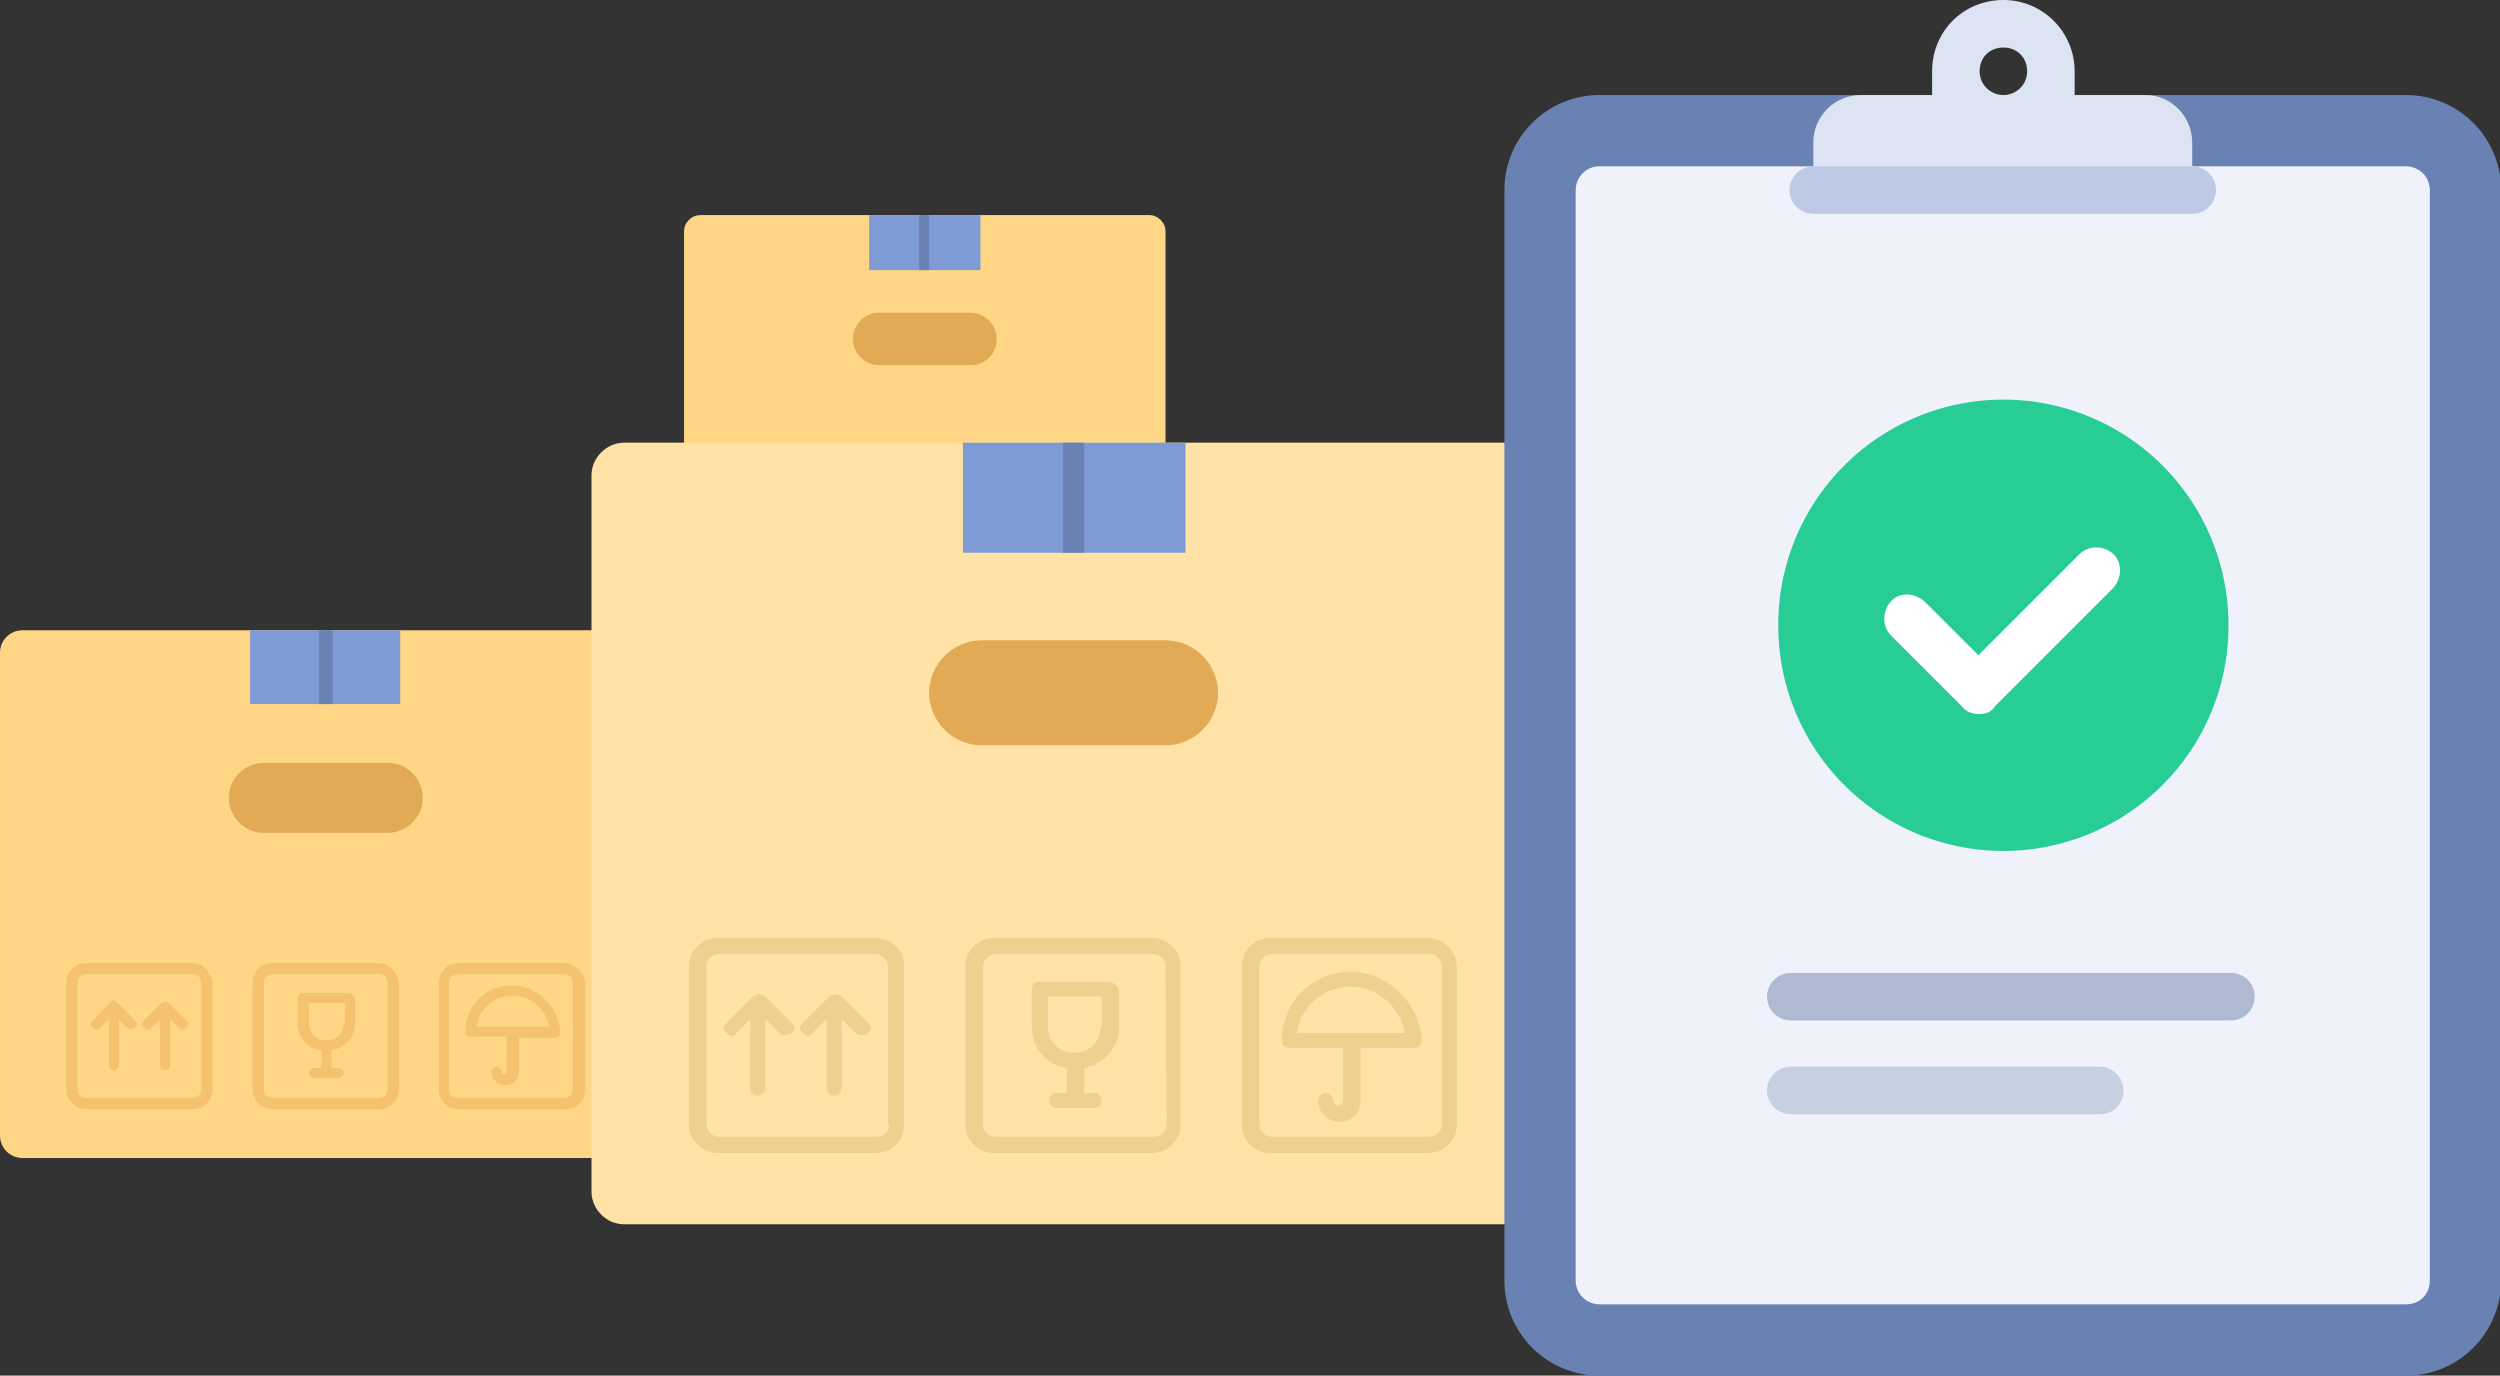 <?xml version="1.0" standalone="no"?><!DOCTYPE svg PUBLIC "-//W3C//DTD SVG 1.1//EN" "http://www.w3.org/Graphics/SVG/1.1/DTD/svg11.dtd"><svg t="1607592596295" class="icon" viewBox="0 0 1861 1024" version="1.1" xmlns="http://www.w3.org/2000/svg" p-id="3411" xmlns:xlink="http://www.w3.org/1999/xlink" width="147.208" height="81"><rect x="0" y="0" width="1861" height="1024" fill="#333333" stroke="none"/><defs><style type="text/css"></style></defs><path d="M485.004 845.265v-359.331c0-9.309-7.447-16.756-16.756-16.756h-451.491c-9.309 0-16.756 7.447-16.756 16.756v359.331c0 9.309 7.447 16.756 16.756 16.756h451.491c8.378-0.931 16.756-8.378 16.756-16.756z" fill="#FFD685" p-id="3412"></path><path d="M0 485.004v-2.793 3.724-0.931zM485.004 485.004V482.211v2.793z" fill="#FFD05B" p-id="3413"></path><path d="M186.182 469.178h111.709v54.924h-111.709z" fill="#7F9BD6" p-id="3414"></path><path d="M237.382 469.178h10.24v54.924h-10.24z" fill="#6A82B3" p-id="3415"></path><path d="M143.36 716.8h-79.127c-8.378 0-14.895 6.516-14.895 14.895v79.127c0 8.378 6.516 14.895 14.895 14.895h79.127c8.378 0 14.895-6.516 14.895-14.895v-79.127c-0.931-7.447-7.447-14.895-14.895-14.895z m6.516 94.022c0 3.724-2.793 6.516-6.516 6.516h-79.127c-3.724 0-6.516-2.793-6.516-6.516v-79.127c0-3.724 2.793-6.516 6.516-6.516h79.127c3.724 0 6.516 2.793 6.516 6.516v79.127z" fill="#F5C270" p-id="3416"></path><path d="M87.505 746.589l-0.931-0.931c-0.931 0-0.931-0.931-1.862-0.931s-0.931 0-1.862 0.931c-0.931 0-0.931 0.931-0.931 0.931l-13.033 13.033c-1.862 1.862-1.862 3.724 0 5.585 1.862 1.862 3.724 1.862 5.585 0l6.516-6.516v34.444c0 1.862 1.862 3.724 3.724 3.724s3.724-1.862 3.724-3.724v-34.444l6.516 6.516c0.931 0.931 1.862 0.931 2.793 0.931 0.931 0 1.862-0.931 2.793-0.931 1.862-1.862 1.862-3.724 0-5.585l-13.033-13.033zM125.673 746.589c-0.931-0.931-1.862-0.931-2.793-0.931s-1.862 0.931-2.793 0.931l-13.033 13.033c-1.862 1.862-1.862 3.724 0 5.585 1.862 1.862 3.724 1.862 5.585 0l6.516-6.516v34.444c0 1.862 1.862 3.724 3.724 3.724s3.724-1.862 3.724-3.724v-34.444l6.516 6.516c0.931 0.931 1.862 0.931 2.793 0.931 0.931 0 1.862-0.931 2.793-0.931 1.862-1.862 1.862-3.724 0-5.585l-13.033-13.033zM282.065 716.8h-79.127c-8.378 0-14.895 6.516-14.895 14.895v79.127c0 8.378 6.516 14.895 14.895 14.895h79.127c8.378 0 14.895-6.516 14.895-14.895v-79.127c-0.931-7.447-7.447-14.895-14.895-14.895z m6.516 94.022c0 3.724-2.793 6.516-6.516 6.516h-79.127c-3.724 0-6.516-2.793-6.516-6.516v-79.127c0-3.724 2.793-6.516 6.516-6.516h79.127c3.724 0 6.516 2.793 6.516 6.516v79.127z" fill="#F5C270" p-id="3417"></path><path d="M259.724 739.142h-34.444c-1.862 0-3.724 1.862-3.724 3.724v18.618c0 10.24 7.447 19.549 17.687 20.48v13.033h-5.585c-1.862 0-3.724 1.862-3.724 3.724s1.862 3.724 3.724 3.724h18.618c1.862 0 3.724-1.862 3.724-3.724s-1.862-3.724-3.724-3.724h-5.585V781.964c10.24-1.862 17.687-10.24 17.687-20.48v-18.618c-0.931-1.862-2.793-3.724-4.655-3.724z m-3.724 22.342c0 7.447-5.585 13.033-13.033 13.033s-13.033-5.585-13.033-13.033v-14.895h26.996v14.895z" fill="#F5C270" p-id="3418"></path><path d="M420.771 716.8h-79.127c-8.378 0-14.895 6.516-14.895 14.895v79.127c0 8.378 6.516 14.895 14.895 14.895h79.127c8.378 0 14.895-6.516 14.895-14.895v-79.127c-0.931-7.447-7.447-14.895-14.895-14.895z m5.585 94.022c0 3.724-2.793 6.516-6.516 6.516h-79.127c-3.724 0-6.516-2.793-6.516-6.516v-79.127c0-3.724 2.793-6.516 6.516-6.516h79.127c3.724 0 6.516 2.793 6.516 6.516v79.127z" fill="#F5C270" p-id="3419"></path><path d="M380.742 733.556c-19.549 0-34.444 15.825-34.444 34.444 0 1.862 1.862 3.724 3.724 3.724h26.996v26.065c0 0.931-0.931 1.862-1.862 1.862s-1.862-0.931-1.862-1.862c0-1.862-1.862-3.724-3.724-3.724s-3.724 1.862-3.724 3.724c0 5.585 4.655 10.24 10.24 10.24 5.585 0 10.24-4.655 10.24-10.24V772.655h26.996c1.862 0 3.724-1.862 3.724-3.724-0.931-19.549-16.756-35.375-36.305-35.375z m-26.065 30.72c1.862-13.033 13.033-23.273 26.996-23.273 13.033 0 25.135 10.24 26.996 23.273h-53.993z" fill="#F5C270" p-id="3420"></path><path d="M288.582 619.985h-92.16c-14.895 0-26.065-12.102-26.065-26.065 0-14.895 12.102-26.065 26.065-26.065h92.16c14.895 0 26.065 12.102 26.065 26.065 0 14.895-12.102 26.065-26.065 26.065z" fill="#E3AA56" p-id="3421"></path><path d="M867.607 438.458v-266.24c0-6.516-5.585-12.102-12.102-12.102H521.309c-6.516 0-12.102 5.585-12.102 12.102v266.24c0 6.516 5.585 12.102 12.102 12.102h334.196c6.516 0 12.102-5.585 12.102-12.102z" fill="#FFD685" p-id="3422"></path><path d="M509.207 172.218v-1.862 2.793-0.931zM867.607 172.218V170.356v1.862z" fill="#FFD05B" p-id="3423"></path><path d="M646.982 160.116h82.851v40.96h-82.851z" fill="#7F9BD6" p-id="3424"></path><path d="M684.218 160.116h7.447v40.96h-7.447z" fill="#6A82B3" p-id="3425"></path><path d="M722.385 271.825h-67.956c-10.24 0-19.549-8.378-19.549-19.549 0-10.24 8.378-19.549 19.549-19.549h67.956c10.24 0 19.549 8.378 19.549 19.549 0 11.171-8.378 19.549-19.549 19.549z" fill="#E3AA56" p-id="3426"></path><path d="M1158.982 888.087V353.745c0-13.033-11.171-24.204-24.204-24.204h-670.255c-13.033 0-24.204 11.171-24.204 24.204v533.411c0 13.033 11.171 24.204 24.204 24.204h670.255c13.033 0.931 24.204-10.24 24.204-23.273z" fill="#FFE3A6" p-id="3427"></path><path d="M439.389 353.745v-3.724 6.516-2.793zM1158.982 353.745V349.091v4.655z" fill="#FFD05B" p-id="3428"></path><path d="M716.8 329.542h165.702v81.92H716.8z" fill="#7F9BD6" p-id="3429"></path><path d="M791.273 329.542h15.825v81.92H791.273z" fill="#6A82B3" p-id="3430"></path><path d="M651.636 698.182h-117.295c-12.102 0-21.411 9.309-21.411 21.411v117.295c0 12.102 9.309 21.411 21.411 21.411H651.636c12.102 0 21.411-9.309 21.411-21.411v-117.295c0.931-11.171-9.309-21.411-21.411-21.411z m10.24 138.705c0 5.585-4.655 9.309-9.309 9.309h-117.295c-5.585 0-9.309-4.655-9.309-9.309v-117.295c0-5.585 4.655-9.309 9.309-9.309H651.636c5.585 0 9.309 4.655 9.309 9.309v117.295z" fill="#EDD18E" p-id="3431"></path><path d="M569.716 741.935c-0.931-0.931-0.931-0.931-1.862-0.931s-1.862-0.931-2.793-0.931-1.862 0-2.793 0.931c-0.931 0-1.862 0.931-1.862 0.931l-19.549 19.549c-2.793 2.793-2.793 5.585 0 7.447 2.793 2.793 5.585 2.793 7.447 0l10.24-10.24v51.2c0 3.724 2.793 5.585 5.585 5.585s5.585-2.793 5.585-5.585v-51.2l10.24 10.24c0.931 0.931 2.793 1.862 4.655 1.862s2.793-0.931 4.655-1.862c2.793-2.793 2.793-5.585 0-7.447l-19.549-19.549zM626.502 741.935c-0.931-0.931-2.793-1.862-4.655-1.862s-3.724 0.931-4.655 1.862l-19.549 19.549c-2.793 2.793-2.793 5.585 0 7.447 2.793 2.793 5.585 2.793 7.447 0l10.24-10.24v51.2c0 3.724 2.793 5.585 5.585 5.585s5.585-2.793 5.585-5.585v-51.2l10.24 10.24c0.931 0.931 2.793 1.862 4.655 1.862s2.793-0.931 4.655-1.862c2.793-2.793 2.793-5.585 0-7.447l-19.549-19.549zM857.367 698.182h-117.295c-12.102 0-21.411 9.309-21.411 21.411v117.295c0 12.102 9.309 21.411 21.411 21.411h117.295c12.102 0 21.411-9.309 21.411-21.411v-117.295c0.931-11.171-9.309-21.411-21.411-21.411z m11.171 138.705c0 5.585-4.655 9.309-9.309 9.309h-118.225c-5.585 0-9.309-4.655-9.309-9.309v-117.295c0-5.585 4.655-9.309 9.309-9.309h117.295c5.585 0 9.309 4.655 9.309 9.309l0.931 117.295z" fill="#EDD18E" p-id="3432"></path><path d="M824.785 730.764h-51.2c-3.724 0-5.585 2.793-5.585 5.585v27.927c0 15.825 11.171 28.858 26.065 30.72v18.618h-7.447c-3.724 0-5.585 2.793-5.585 5.585 0 3.724 2.793 5.585 5.585 5.585h27.927c3.724 0 5.585-2.793 5.585-5.585s-2.793-5.585-5.585-5.585h-7.447v-18.618c14.895-2.793 26.065-15.825 26.065-30.72v-27.927c-1.862-2.793-4.655-5.585-8.378-5.585z m-5.585 33.513c0 11.171-8.378 19.549-19.549 19.549s-19.549-8.378-19.549-19.549v-22.342h40.029v22.342z" fill="#EDD18E" p-id="3433"></path><path d="M1063.098 698.182h-117.295c-12.102 0-21.411 9.309-21.411 21.411v117.295c0 12.102 9.309 21.411 21.411 21.411h117.295c12.102 0 21.411-9.309 21.411-21.411v-117.295c0-11.171-10.24-21.411-21.411-21.411z m10.24 138.705c0 5.585-4.655 9.309-9.309 9.309h-117.295c-5.585 0-9.309-4.655-9.309-9.309v-117.295c0-5.585 4.655-9.309 9.309-9.309h117.295c5.585 0 9.309 4.655 9.309 9.309v117.295z" fill="#EDD18E" p-id="3434"></path><path d="M1005.382 723.316c-28.858 0-51.2 23.273-51.2 51.2 0 3.724 2.793 5.585 5.585 5.585h40.029v39.098c0 1.862-1.862 3.724-3.724 3.724s-3.724-1.862-3.724-3.724c0-3.724-2.793-5.585-5.585-5.585s-5.585 2.793-5.585 5.585c0 8.378 6.516 15.825 15.825 15.825s15.825-6.516 15.825-15.825v-39.098h40.029c3.724 0 5.585-2.793 5.585-5.585-1.862-27.927-25.135-51.2-53.062-51.2z m-40.029 45.615c2.793-19.549 19.549-34.444 40.029-34.444 19.549 0 37.236 14.895 40.029 34.444h-80.058z" fill="#EDD18E" p-id="3435"></path><path d="M867.607 554.822h-136.844c-21.411 0-39.098-17.687-39.098-39.098 0-21.411 17.687-39.098 39.098-39.098h136.844c21.411 0 39.098 17.687 39.098 39.098 0 21.411-17.687 39.098-39.098 39.098z" fill="#E3AA56" p-id="3436"></path><path d="M1791.069 1024h-600.436c-39.098 0-70.749-31.651-70.749-70.749v-811.753c0-39.098 31.651-70.749 70.749-70.749h600.436c39.098 0 70.749 31.651 70.749 70.749v811.753c0 39.098-31.651 70.749-70.749 70.749z" fill="#6A82B3" p-id="3437"></path><path d="M1791.069 970.938h-600.436c-9.309 0-17.687-7.447-17.687-17.687v-811.753c0-9.309 7.447-17.687 17.687-17.687h600.436c9.309 0 17.687 7.447 17.687 17.687v811.753c0 10.24-7.447 17.687-17.687 17.687z" fill="#EFF2FA" p-id="3438"></path><path d="M1597.44 70.749h-53.062v-17.687c0-28.858-23.273-53.062-53.062-53.062s-53.062 23.273-53.062 53.062v17.687h-53.062c-19.549 0-35.375 15.825-35.375 35.375v35.375h282.065v-35.375c0-19.549-15.825-35.375-34.444-35.375z m-106.124 0c-9.309 0-17.687-7.447-17.687-17.687s7.447-17.687 17.687-17.687 17.687 7.447 17.687 17.687-8.378 17.687-17.687 17.687z" fill="#DCE3F2" p-id="3439"></path><path d="M1631.884 159.185H1349.818c-9.309 0-17.687-7.447-17.687-17.687 0-9.309 7.447-17.687 17.687-17.687h282.065c9.309 0 17.687 7.447 17.687 17.687 0 9.309-7.447 17.687-17.687 17.687z" fill="#BEC9E6" p-id="3440"></path><path d="M1491.316 465.455m-167.564 0a167.564 167.564 0 1 0 335.127 0 167.564 167.564 0 1 0-335.127 0Z" fill="#28CC95" p-id="3441"></path><path d="M1472.698 531.549c-4.655 0-9.309-1.862-12.102-5.585l-53.062-53.062c-6.516-6.516-6.516-17.687 0-25.135s17.687-6.516 25.135 0l40.029 40.029 75.404-75.404c6.516-6.516 17.687-6.516 25.135 0 6.516 6.516 6.516 17.687 0 25.135l-88.436 88.436c-2.793 4.655-7.447 5.585-12.102 5.585z" fill="#FFFFFF" p-id="3442"></path><path d="M1660.742 759.622h-327.68c-9.309 0-17.687-7.447-17.687-17.687 0-9.309 7.447-17.687 17.687-17.687h327.68c9.309 0 17.687 7.447 17.687 17.687 0 9.309-7.447 17.687-17.687 17.687z" fill="#AFB9D2" p-id="3443"></path><path d="M1562.996 829.44h-229.935c-9.309 0-17.687-7.447-17.687-17.687 0-9.309 7.447-17.687 17.687-17.687h229.935c9.309 0 17.687 7.447 17.687 17.687 0 10.24-7.447 17.687-17.687 17.687z" fill="#C7CFE2" p-id="3444"></path></svg>
